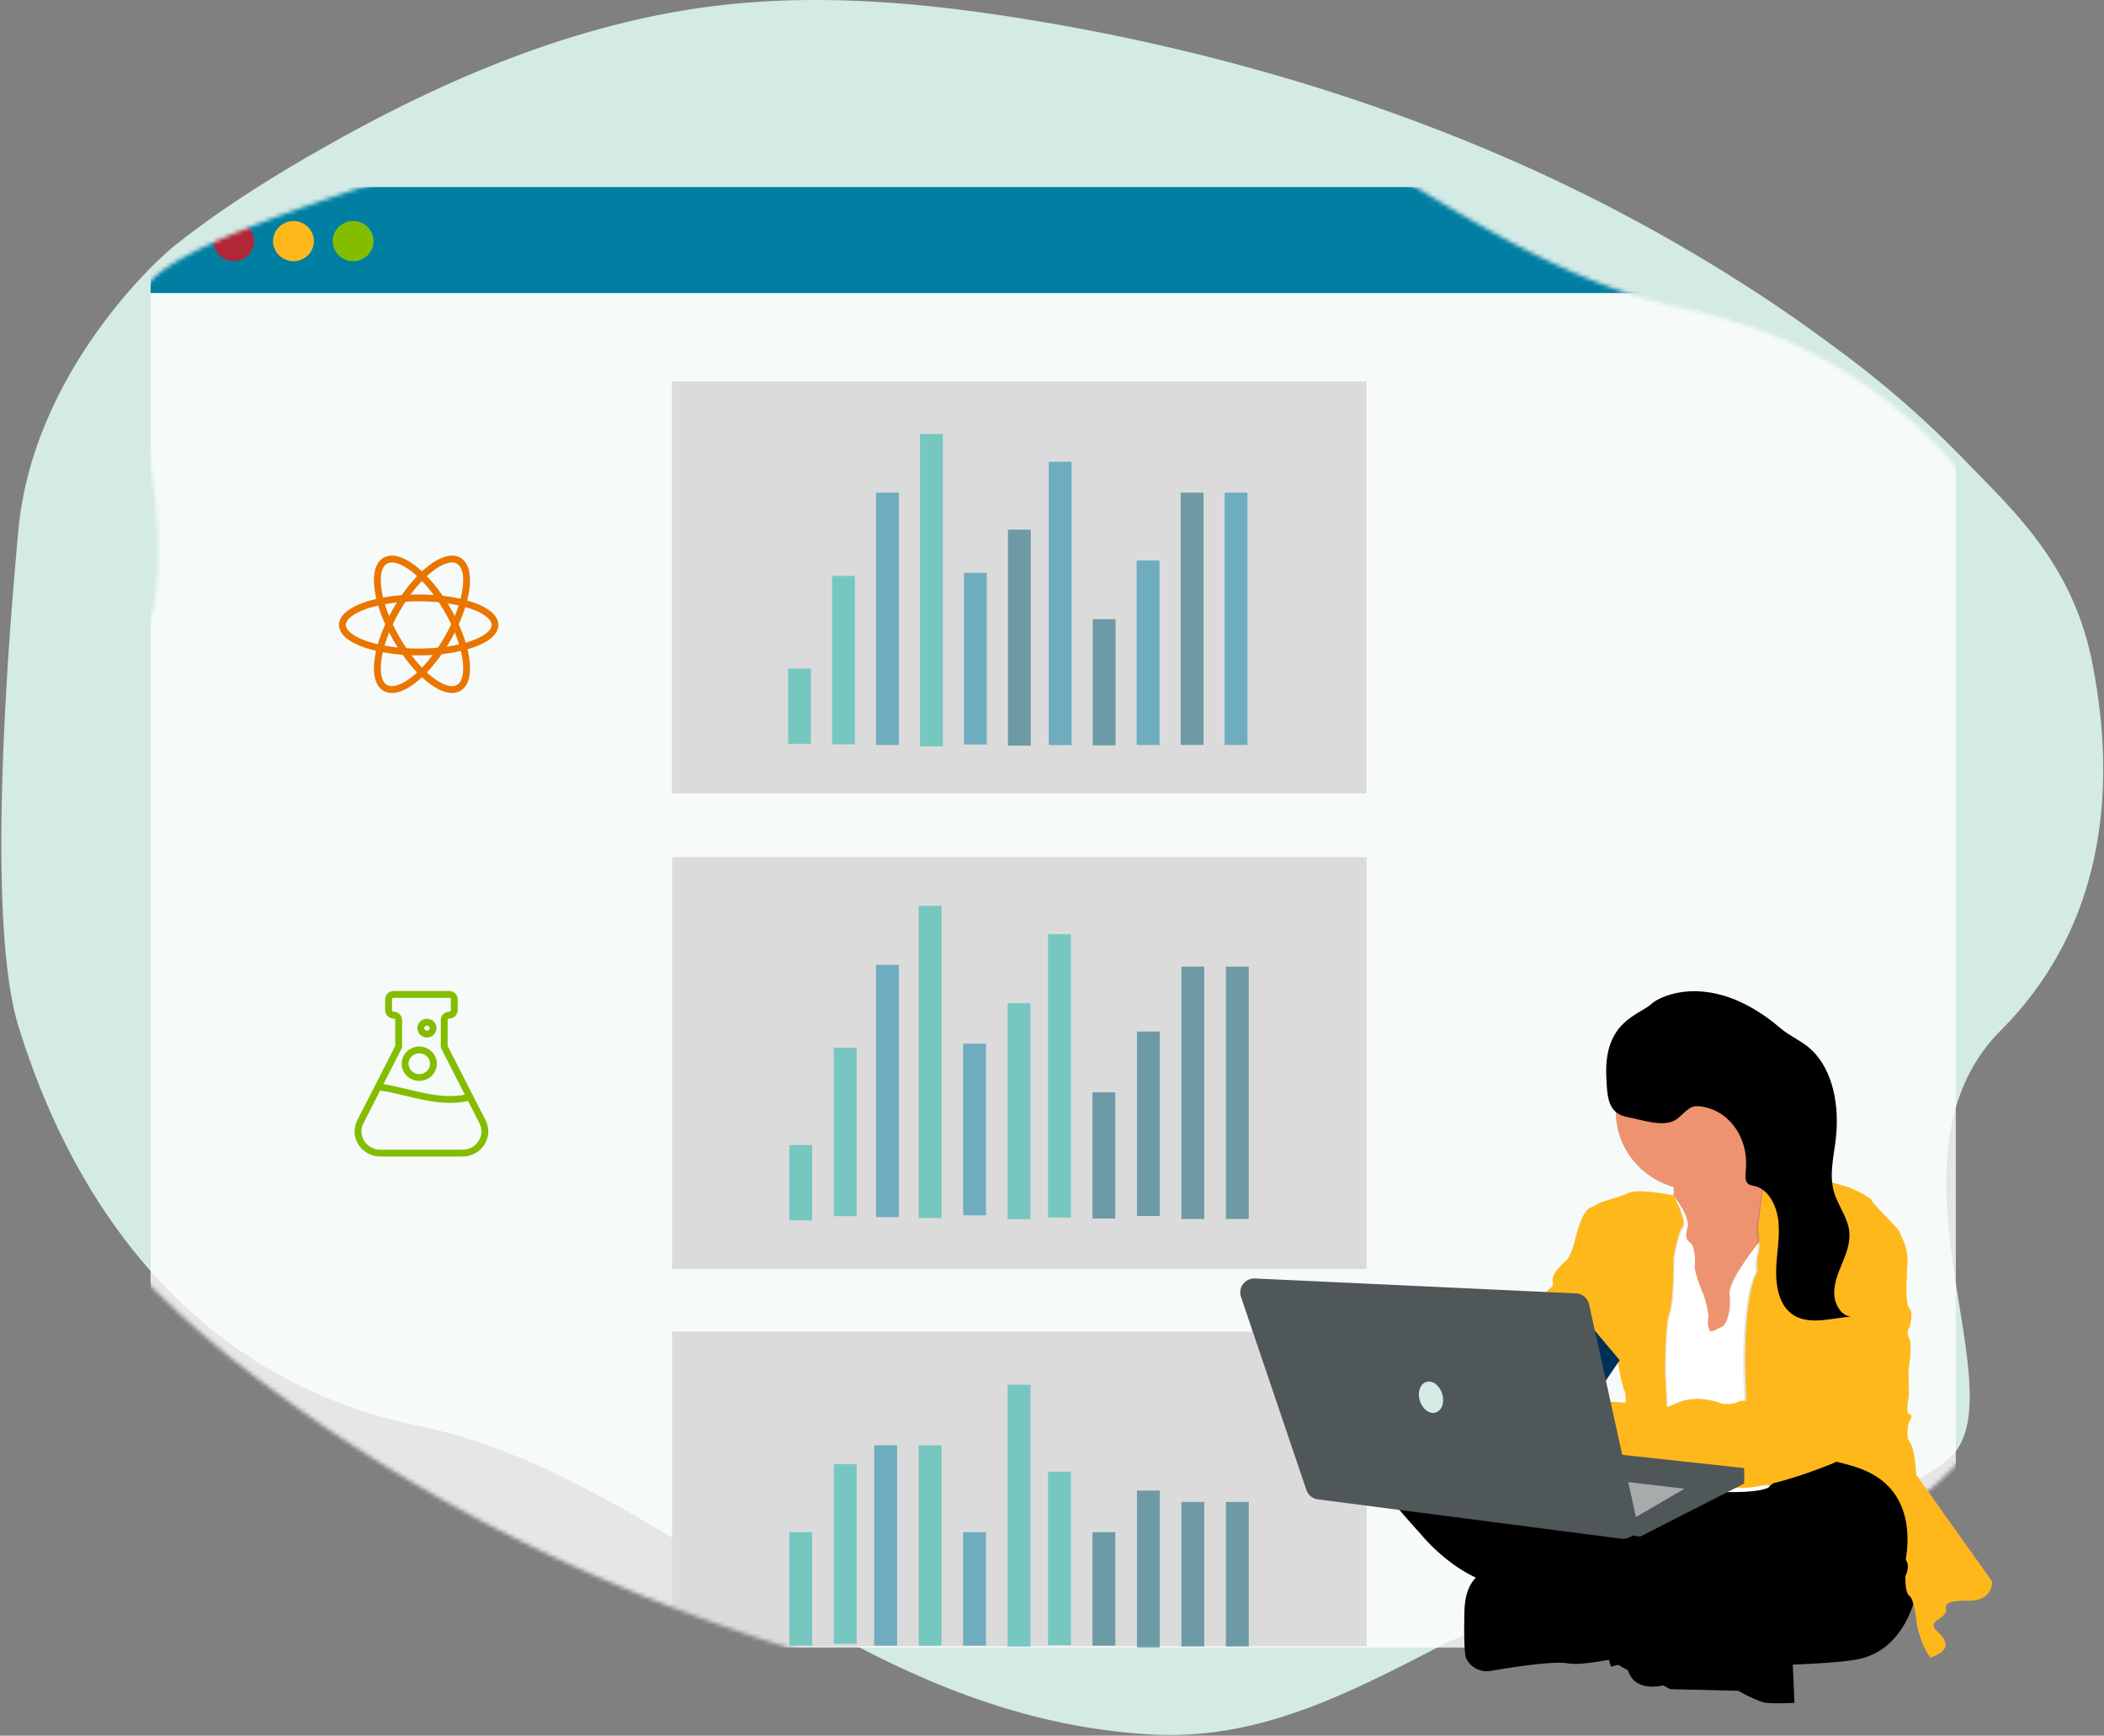 <svg xmlns="http://www.w3.org/2000/svg" xmlns:xlink="http://www.w3.org/1999/xlink" width="503" height="415" viewBox="0 0 503 415">
    <rect x="0" y="0" width="503" height="415" fill="#808080" stroke="none"/>
    <defs>
        <path id="a" d="M498.723 288.192c-3.412 36.483-31.601 63.39-37.556 68.074-9.72 7.71-20.185 14.419-30.817 20.641-.605.357-1.215.708-1.826 1.034a.9.9 0 0 1-.135.078c-14.45 8.362-29.434 15.907-44.873 21.949-16.901 6.63-34.354 11.453-52.26 13.561-24.958 2.936-50.218.548-75.025-3.556a505.928 505.928 0 0 1-61.02-13.954l-3.293-.987c-1.706-.52-3.41-1.05-5.114-1.592a460.715 460.715 0 0 1-30.509-10.853c-25.253-9.954-49.377-22.352-71.997-36.999a304.562 304.562 0 0 1-8.515-5.685 370.074 370.074 0 0 1-11.588-8.32l-2.355-1.747a238.468 238.468 0 0 1-27.982-24.596c-11.62-12.104-26.205-24.902-30.909-48.834-3.815-19.41-7.815-58.15 21.821-87.9 29.636-29.75-2.312-83.19 10.79-100.664 11.55-15.406 107.294-38.249 122.609-46.237C182.77 8.773 203.317-1.373 228.42.152c72.58 4.393 116.053 61.658 174.437 73.697 65.76 13.561 88.276 71.103 95.865 95.608 7.175 23.169 3.411 82.251 0 118.735z"/>
    </defs>
    <g fill="none" fill-rule="evenodd">
        <mask id="b" fill="#fff">
            <use xlink:href="#a"/>
        </mask>
        <use fill="#D4EAE4" transform="rotate(-180 251.567 207.416)" xlink:href="#a"/>
        <g mask="url(#b)">
            <g transform="translate(36 44)">
                <path stroke="#444053" stroke-width=".5" d="M424.175 42.064s-11.44-9.331-7.644-25.633M400.962 37.502s-7.625-15.701-.84-25.92M353.013 6.892s15.89 1.332 23.218-6.696"/>
                <path fill="#FFF" d="M431.575 19.595v313.427c0 9.327-8.337 16.898-18.634 16.898H18.63C8.337 349.92 0 342.34 0 333.022V19.595C0 10.268 8.337.738 18.629.738l394.293 1.036c10.292-.005 18.653 8.483 18.653 17.821z" opacity=".799"/>
                <path fill="#007FA3" d="M431.575 15.082v10.983H0V15.082C0 7.16 7.867.738 17.572.738h396.412c4.663-.003 9.137 1.507 12.436 4.197 3.3 2.69 5.154 6.34 5.155 10.147z"/>
                <ellipse cx="19.896" cy="13.65" fill="#DB121F" opacity=".8" rx="4.88" ry="4.796"/>
                <ellipse cx="34.161" cy="13.65" fill="#FFB81C" rx="4.88" ry="4.796"/>
                <ellipse cx="48.425" cy="13.65" fill="#84BD00" rx="4.88" ry="4.796"/>
                <path fill="#FFF" d="M124.63 47.223h166.031v98.498H124.63zM124.671 160.942h166.031v98.498H124.671zM124.671 274.377h166.031v75.229H124.671z"/>
                <path fill="#4E4E4E" d="M124.63 47.223h166.031v98.498H124.63zM124.671 160.942h166.031v98.498H124.671zM124.671 274.377h166.031v75.229H124.671z" opacity=".203"/>
                <path fill="#12B2A6" d="M152.408 115.844h5.463v17.992h-5.463zM162.919 93.708h5.463v40.267h-5.463z" opacity=".495"/>
                <path fill="#007FA3" d="M173.43 73.786h5.463v60.337h-5.463z" opacity=".502"/>
                <path fill="#12B2A6" d="M183.941 59.767h5.463v74.655h-5.463z" opacity=".495"/>
                <path fill="#007FA3" d="M194.452 92.971h5.463v41.037h-5.463z" opacity=".502"/>
                <path fill="#005A70" d="M204.963 82.64h5.463v51.643h-5.463z" opacity=".501"/>
                <path fill="#007FA3" d="M214.723 66.408h5.463v67.751h-5.463z" opacity=".502"/>
                <path fill="#005A70" d="M225.234 104.038h5.463v30.171h-5.463z" opacity=".501"/>
                <path fill="#007FA3" d="M235.745 90.019h5.463v44.102h-5.463z" opacity=".502"/>
                <path fill="#005A70" d="M246.256 73.786h5.463v60.337h-5.463z" opacity=".501"/>
                <path fill="#007FA3" d="M256.767 73.786h5.463v60.337h-5.463z" opacity=".502"/>
                <path fill="#12B2A6" d="M152.698 229.778h5.463v17.992h-5.463zM152.698 322.344h5.463v27.123h-5.463z" opacity=".495"/>
                <path fill="#12B2A6" d="M163.329 206.51h5.463v40.267h-5.463z" opacity=".498"/>
                <path fill="#12B2A6" d="M163.329 306.071h5.463v42.974h-5.463z" opacity=".495"/>
                <path fill="#007FA3" d="M173.43 186.679h5.463v60.337h-5.463z" opacity=".502"/>
                <path fill="#12B2A6" d="M183.624 172.576h5.463v74.655h-5.463zM183.624 301.55h5.463v47.918h-5.463z" opacity=".495"/>
                <path fill="#007FA3" d="M172.993 301.55h5.463v47.918h-5.463zM194.255 205.54h5.463v41.037h-5.463zM194.255 322.344h5.463v27.123h-5.463z" opacity=".502"/>
                <path fill="#12B2A6" d="M204.886 195.845h5.463v51.643h-5.463zM204.886 287.085h5.463v62.623h-5.463zM214.55 179.363h5.463v67.751h-5.463zM214.55 307.879h5.463v41.48h-5.463z" opacity=".495"/>
                <path fill="#005A70" d="M225.181 217.175h5.463v30.171h-5.463zM225.181 322.344h5.463v27.123h-5.463zM235.812 202.632h5.463v44.102h-5.463zM235.812 312.399h5.463v37.508h-5.463zM246.443 187.119h5.463v60.337h-5.463zM246.443 315.111h5.463v34.566h-5.463zM257.074 187.119h5.463v60.337h-5.463zM257.074 315.111h5.463v34.566h-5.463z" opacity=".501"/>
                <g stroke="#84BD00" stroke-width="1.639">
                    <path d="M79.353 224.204l-9.157-17.917v-6.402c0-.646.539-1.17 1.203-1.17s1.203-.522 1.203-1.167v-2.617c0-.646-.539-1.169-1.203-1.169H58.1c-.664 0-1.202.523-1.202 1.17v2.616c0 .645.538 1.168 1.203 1.168.664 0 1.203.523 1.203 1.169v6.402l-9.156 17.917c-1.767 3.454.821 7.506 4.792 7.506h19.62c3.972 0 6.559-4.052 4.794-7.506z"/>
                    <path d="M54.837 215.898c4.53.67 8.907 2.179 13.453 2.763 2.759.353 5.694.302 8.356-.422M67.62 210.335c0 1.817-1.516 3.29-3.388 3.29-1.872 0-3.389-1.473-3.389-3.29 0-1.818 1.517-3.291 3.39-3.291 1.87 0 3.388 1.473 3.388 3.29zM67.534 201.829c0 .788-.658 1.426-1.469 1.426-.81 0-1.468-.638-1.468-1.426 0-.788.657-1.426 1.468-1.426.811 0 1.469.638 1.469 1.426z"/>
                </g>
                <g fill-rule="nonzero" stroke="#EA7600" stroke-width="1.639" transform="translate(44.777 84.444)">
                    <ellipse cx="20.105" cy="20.826" rx="7.01" ry="17.555" transform="rotate(30 20.105 20.826)"/>
                    <ellipse cx="20.105" cy="20.826" rx="7.01" ry="17.555" transform="rotate(-30 20.105 20.826)"/>
                    <ellipse cx="19.326" cy="20.975" rx="6.464" ry="18.237" transform="rotate(90 19.326 20.975)"/>
                </g>
            </g>
        </g>
        <g transform="translate(328.68 237)">
            <path fill="#000" d="M129.44 143.924s-2.371 13.85-14.404 15.892c-12.034 2.042-52.18 1.621-52.18 1.621s-22.952-3.242-31.256-21.963c-8.305-18.72-13.634-26.209-6.52-26.541 7.115-.332 45.485 12.537 47.689 12.7 2.204.161 58.791-28.487 56.671 18.29z"/>
            <path fill="#000" d="M21.762 159.33c.77 1.794 2.494 3.037 4.491 3.242.485.034.972.01 1.45-.073 4.408-.738 14.74-2.432 18.385-1.8 2.187.39 6.243-.194 9.125-.72 1.92-.35 3.352-.673 3.352-.673s-3.394-10.9-3.813-11.225c-.418-.324-15.25-8.915-15.25-8.915l-11.732-.81a6.262 6.262 0 0 0-3.98 2.261c-1.24 1.45-2.305 3.833-2.372 7.732-.234 9.587.344 10.98.344 10.98z"/>
            <path fill="#000" d="M72.685 141.962l10.893-8.274 17.195-16.387s-1.851-.089-4.659-.202c-.695.43-2.648 1.782-2.723 3.42-.084 2.001-4.642.137-7.014 1.288-2.371 1.15-13.977 15.512-16.013 15.398-2.037-.113-3.645-.997-4.492.397l-.058.09 6.87 4.27z" opacity=".1"/>
            <path fill="#000" d="M.679 117.14c1.106 2.617 10.34 12.698 10.34 12.698s5.866 7.367 14.145 10.812c8.28 3.444 18.553 10.649 19.315 11.961.486.81 7.106 4.693 11.732 7.343l1.047.591 2.313 1.297 1.223.68 5.656-4.416c2.79-2.188 5.565-4.392 5.606-4.514.084-.243 1.19-3.031.93-3.193-.125-.09-.712-1.216-1.784-2.537a11.813 11.813 0 0 0-4.316-3.444c-2.472-1.226-4.442-3.225-5.589-5.673 0 0-.369-.26-.93-.6a11.415 11.415 0 0 0-3.813-1.62c-1.86-.227-5.33-3.915-5.33-3.915a10.244 10.244 0 0 1-3.31-3.355c-.888-1.8-14.027-10.536-15.242-11.346l31.843 19.782 7.617 4.733 10.893-8.274 17.204-16.379s-2.313-.113-5.682-.251c-8.38-.349-23.194-.9-25.071-.486-1.527.341-3.1.44-4.66.291 0 0-4.19.187-7.03-1.248-2.84-1.434-7.198-2.09-7.71-3.152-.51-1.062-15.502-6.135-15.502-6.135s-20.412-10.487-27.703-4.263c-7.29 6.224-7.29 11.986-6.192 14.612z"/>
            <path fill="#EE936F" d="M66.517 57.005l2.623 8.437 3.352 19.004 12.452.81 3.604-5.777 3.594-5.77s2.246-7.684 3.855-15.107c1.425-6.58 2.355-12.967.838-13.648-1.374-.616-2.28-2.828-2.866-5.21a15.357 15.357 0 0 1-.2-.892c-.421-2.017-.701-4.058-.839-6.11 0 0-26.094-1.306-22.449 9.1.651 1.775.983 3.644.98 5.527-.001.472-.03.942-.083 1.41-.361 3.279-2.123 6.261-4.86 8.226z"/>
            <path fill="#FFF" d="M61.08 55.611l.93 14.337 2.12 12.205 2.37 5.673 2.12 30.934s20.422 2.285 25.391-.04c.355-.148.664-.383.897-.681 5.966-8.785 4.039-34.127 4.039-34.127l2.287-16.38-1.525-8.509-3.687-.372-2.84-.3s-.637.762-1.56 1.945c-2.513 3.241-7.13 9.514-6.82 12.156.419 3.607-.511 7.294-1.953 7.87-1.44.575-2.622 1.555-2.882.567a4.329 4.329 0 0 1-.252-2.618c.252-1.394-1.097-5.673-1.097-5.673s-2.288-4.992-2.12-7.124c.167-2.131-.252-4.587-.93-5.162-.68-.575-1.61-1.15-.838-3.769.77-2.617-3.352-7.723-3.352-7.723l-10.299 6.791z"/>
            <path fill="#000" d="M88.062 91.416l.837 24.5 4.894 2.617a2.12 2.12 0 0 0 .897-.673c6-8.768 4.03-34.143 4.03-34.143l2.288-16.387-1.525-8.501-3.679-.381c1.425-6.573 2.355-12.967.838-13.648-1.374-.616-2.279-2.828-2.866-5.203l-2.64 17.327s.219 1.564.294 3.177a8.63 8.63 0 0 1-.21 3.047c-.594 1.475-.167 4.101-.167 4.101-1.533 2.602-2.296 7.424-2.665 12.076-.52 6.207-.326 12.091-.326 12.091z" opacity=".1"/>
            <path fill="#FFB81C" d="M93.827 39.2s4.273.519 5.622 2.237c1.35 1.718 4.92 1.97 4.92 1.97s4.063 1.304 3.98 1.62c-.084.316 1.181.81 3.729 1.475 2.547.665 6.77 3.031 6.77 3.607 0 .575 6.704 6.961 6.704 7.618 0 .656 2.036 3.112 1.776 7.456-.26 4.343-.502 9.83.512 10.73 1.014.9 0 4.425 0 4.425a2.364 2.364 0 0 0-.084 2.617c.838 1.475-.168 7.618-.168 7.618l.084 6.395s-.93 4.052.168 4.173c1.097.122-.168 1.97-.168 1.97s-.93 3.241.251 4.749c1.182 1.507 1.526 7.788 1.526 7.788l18.125 25.48s.26 4.668-5.506 4.587c-5.765-.081-5.673 1.061-5.505 2.131.167 1.07-1.61 2.204-1.61 2.204s-2.287 1.151-.93 2.545c1.358 1.394 5.255 4.587-1.19 6.719a14.922 14.922 0 0 1-1.86-3.242c-.546-1.444-1-2.919-1.357-4.417 0 0-.595-6.232-1.776-7.05-1.182-.82-.99-4.774-.99-4.774s1.677-3.193-.678-4.506c-2.355-1.313-36.77-19.742-36.77-19.742l-.838-24.5s-.586-18.104 2.967-24.166c0 0-.42-2.626.167-4.1.587-1.476-.084-6.225-.084-6.225L93.827 39.2z"/>
            <path fill="#000" d="M71.63 49.063s-8.515-1.694-10.802-.55c-2.288 1.142-6.78 2.05-7.458 2.706-.679.656-2.372.162-3.897 4.052-1.525 3.89-1.676 7.788-3.645 9.587-1.969 1.8-2.958 3.031-3.042 4.344-.083 1.313.252 1.621-.51 2.05-.763.43-1.87 2.124-1.526 2.78.344.657 17.597 15.074 17.597 15.074s.838 5.495 1.61 6.88c.77 1.387-.839 20.57-2.515 21.882-1.676 1.313 11.439 1.184 11.439 1.184s.595-12.578 1.106-13.227c.51-.648-.344-14.093-.344-14.093s-.084-11.467 1.014-14.506c1.098-3.04.98-13.105.98-13.105s.972-6.046 2.154-7.456c1.182-1.41-2.162-7.602-2.162-7.602z" opacity=".1"/>
            <path fill="#FFB81C" d="M71.378 48.788s-8.522-1.702-10.81-.551c-2.288 1.15-6.77 2.05-7.45 2.706-.678.657-2.371.162-3.896 4.012-1.525 3.85-1.676 7.78-3.645 9.587-1.97 1.808-2.967 3.031-3.05 4.336-.084 1.305.26 1.621-.503 2.05-.763.43-1.869 2.132-1.525 2.788.343.657 17.639 15.058 17.639 15.058s.838 5.487 1.609 6.88c.77 1.395-.838 20.561-2.514 21.882-1.676 1.321 11.388 1.224 11.388 1.224s.595-12.578 1.098-13.234c.502-.657-.336-14.094-.336-14.094s-.083-11.467 1.014-14.498c1.098-3.031.98-13.105.98-13.105s.973-6.046 2.154-7.456c1.182-1.41-2.153-7.585-2.153-7.585z"/>
            <path fill="#EE936F" d="M57.61 28.9c.012 9.967 8.09 18.18 18.382 18.69 10.292.51 19.196-6.862 20.262-16.775 1.065-9.914-6.08-18.899-16.261-20.447-10.18-1.548-19.832 4.882-21.964 14.634a18.16 18.16 0 0 0-.419 3.898z"/>
            <path fill="#003057" d="M45.158 72.322l-4.617 1.394c.224.92-.146 1.88-.939 2.432a2.714 2.714 0 0 0-1.181 2.431s-.512 1.807-1.676 2.212c-1.165.406-1.953 3.12-1.953 3.12l-3.896 4.336s-1.442 1.151-1.182 1.727c.26.575-1.525.737-1.525.737l.93 14.588 8.045 1.475 5.027-.495 4.065-1.475 3.553-2.042 1.617-4.052 7.114-10.487-13.382-15.9z"/>
            <path fill="#EE936F" d="M29.312 91.902S18.98 77.485 11.27 85.265c-7.71 7.78 3.134 20.398 5.673 19.993 2.539-.405 14.656-1.086 14.656-1.086l-2.288-12.27z"/>
            <ellipse cx="43.398" cy="103.378" fill="#E6E8EC" rx="1.232" ry="1.191"/>
            <path fill="#EE936F" d="M22.625 94.933c-.084 10.82 23.036 13.105 23.036 13.105l5.865.908 2.648.405 1.106-10.536s-1.215-.17-2.731-.51c-2.238-.51-5.137-1.378-5.74-2.602-.98-2.066-24.1-11.58-24.184-.77z"/>
            <path fill="#000" d="M50.152 141.881l5.472 16.946.838 2.667 2.614-.697 5.766-1.532 25.675-6.816a22.903 22.903 0 0 0 9.217-2.43 28.792 28.792 0 0 1 15.922-3.364c3.351.308 7.164-1.11 10.298-6.702 0 0 7.115-20.318-10.843-26.137-17.958-5.819-18.82 3.096-18.82 3.096l-.244.146c-.695.43-2.648 1.783-2.723 3.42-.084 2.002-4.642.138-7.014 1.289-2.371 1.15-13.977 15.511-16.013 15.398-2.037-.114-3.645-.997-4.492.397l-.058.089c-.629.81-2.514 1.03-3.763 1.07h-1.173l-.16.048-1.306.373-9.193 2.74z"/>
            <path fill="#FFB81C" d="M120.633 57.905s7.877-2.212 5.925 19.45c-1.953 21.663-16.517 35.31-16.517 35.31s-16.759 7.124-24.3 5.981c-7.542-1.142-13.048-1.393-13.048-1.393a19.58 19.58 0 0 0-7.625-1.97c-4.19-.162-13.131-2.699-13.299-3.525-.167-.827 2.204-12.862 1.19-13.777 0 0 11.857.47 13.039 1.304 1.181.835 2.883.235 4.19 0 1.307-.235 5.162-3.517 12.87-.648 0 0 2.632.243 3.646-.413a3.785 3.785 0 0 1 2.648-.162 7.482 7.482 0 0 0 1.844-.9c.25-.324 2.287 0 2.287 0 .244.115.53.118.775.006a.874.874 0 0 0 .49-.581c.27-.67.674-1.282 1.19-1.8 0 0 2.288-12.456 6.604-17.124a2.62 2.62 0 0 0 .938-2.374c-.385-1.33 6.989-20.01 17.153-17.384z"/>
            <path fill="#000" d="M68.956 165.967l1.609.9 16.349.405a33.623 33.623 0 0 0 5.79 2.699c.274.08.554.136.838.17 1.516.12 3.039.147 4.558.081 1.249 0 2.22-.081 2.22-.081s-.778-19.937-1.357-22.036c-.284-1.004-1.675-.81-3-.283-1.016.4-1.997.88-2.932 1.434 0 0-6.947.649-8.045 1.232-1.098.584-4.24-.332-6.184 0s-5.422-2.22-5.422-2.22c-9.485-3.031-4.19 2.625-3.477 2.868 0 0-9.218-2.05-9.737 7.675-.52 9.725 8.79 7.156 8.79 7.156zM99.382 20.082l-.05.179c-.079.233-.174.46-.285.68.087-.294.2-.582.335-.859z"/>
            <path fill="#000" d="M71.782 30.838c1.584-.906 2.704-2.807 4.445-3.257.907-.237 1.854-.033 2.77.172l.104.023c5.961 1.336 10.098 7.508 9.63 14.368l-.094 1.383c-.057.817-.08 1.744.427 2.33.452.53 1.168.592 1.806.74 3.232.782 5.212 4.663 5.61 8.382.397 3.718-.372 7.452-.524 11.188-.151 3.736.455 7.86 2.95 10.315 3.922 3.849 9.884 1.658 15.075 1.305-2.296 0-4.017-2.682-4.142-5.275-.126-2.594.894-5.063 1.87-7.402.975-2.339 1.953-4.855 1.736-7.443-.299-3.553-2.772-6.398-3.719-9.818-1.103-3.979-.039-8.25.46-12.387.94-7.745-.523-16.464-5.818-21.47-2.217-2.094-5.046-3.155-7.366-5.134-16.61-14.175-29.14-7.443-30.672-5.984-2.994 2.857-11.557 4.104-10.998 17.462.214 5.125.384 8.882 5.099 9.77 3.19.572 8.289 2.464 11.35.732z"/>
        </g>
        <g transform="matrix(-1 0 0 1 416.952 305.678)">
            <path fill="#505759" d="M78.323 54.631l-50.895 6.707-2.546.334L0 48.434v-3.098l77.758-8.448z"/>
            <path fill="#FFF" d="M14.24 50.27l55.183-6.465-.566 10.124-42.983 3.132z" opacity=".502"/>
            <path fill="#505759" d="M27.294 58.17v3.167l-2.533.335L0 49.06V46.11l23.634 12.05s3.098.279 3.66.01z"/>
            <path fill="#505759" d="M37.052 6.177l-11.46 52.044a3.275 3.275 0 0 0 .82 2.956 3.434 3.434 0 0 0 2.94 1.043l72.508-9.4a3.376 3.376 0 0 0 2.777-2.247l15.643-46.2a3.274 3.274 0 0 0-.52-3.056 3.428 3.428 0 0 0-2.866-1.313L40.211 3.569c-1.533.071-2.828 1.14-3.159 2.608z"/>
            <ellipse cx="74.846" cy="28.399" fill="#D4EAE4" rx="3.829" ry="2.805" transform="rotate(-73 74.846 28.399)"/>
        </g>
    </g>
</svg>

